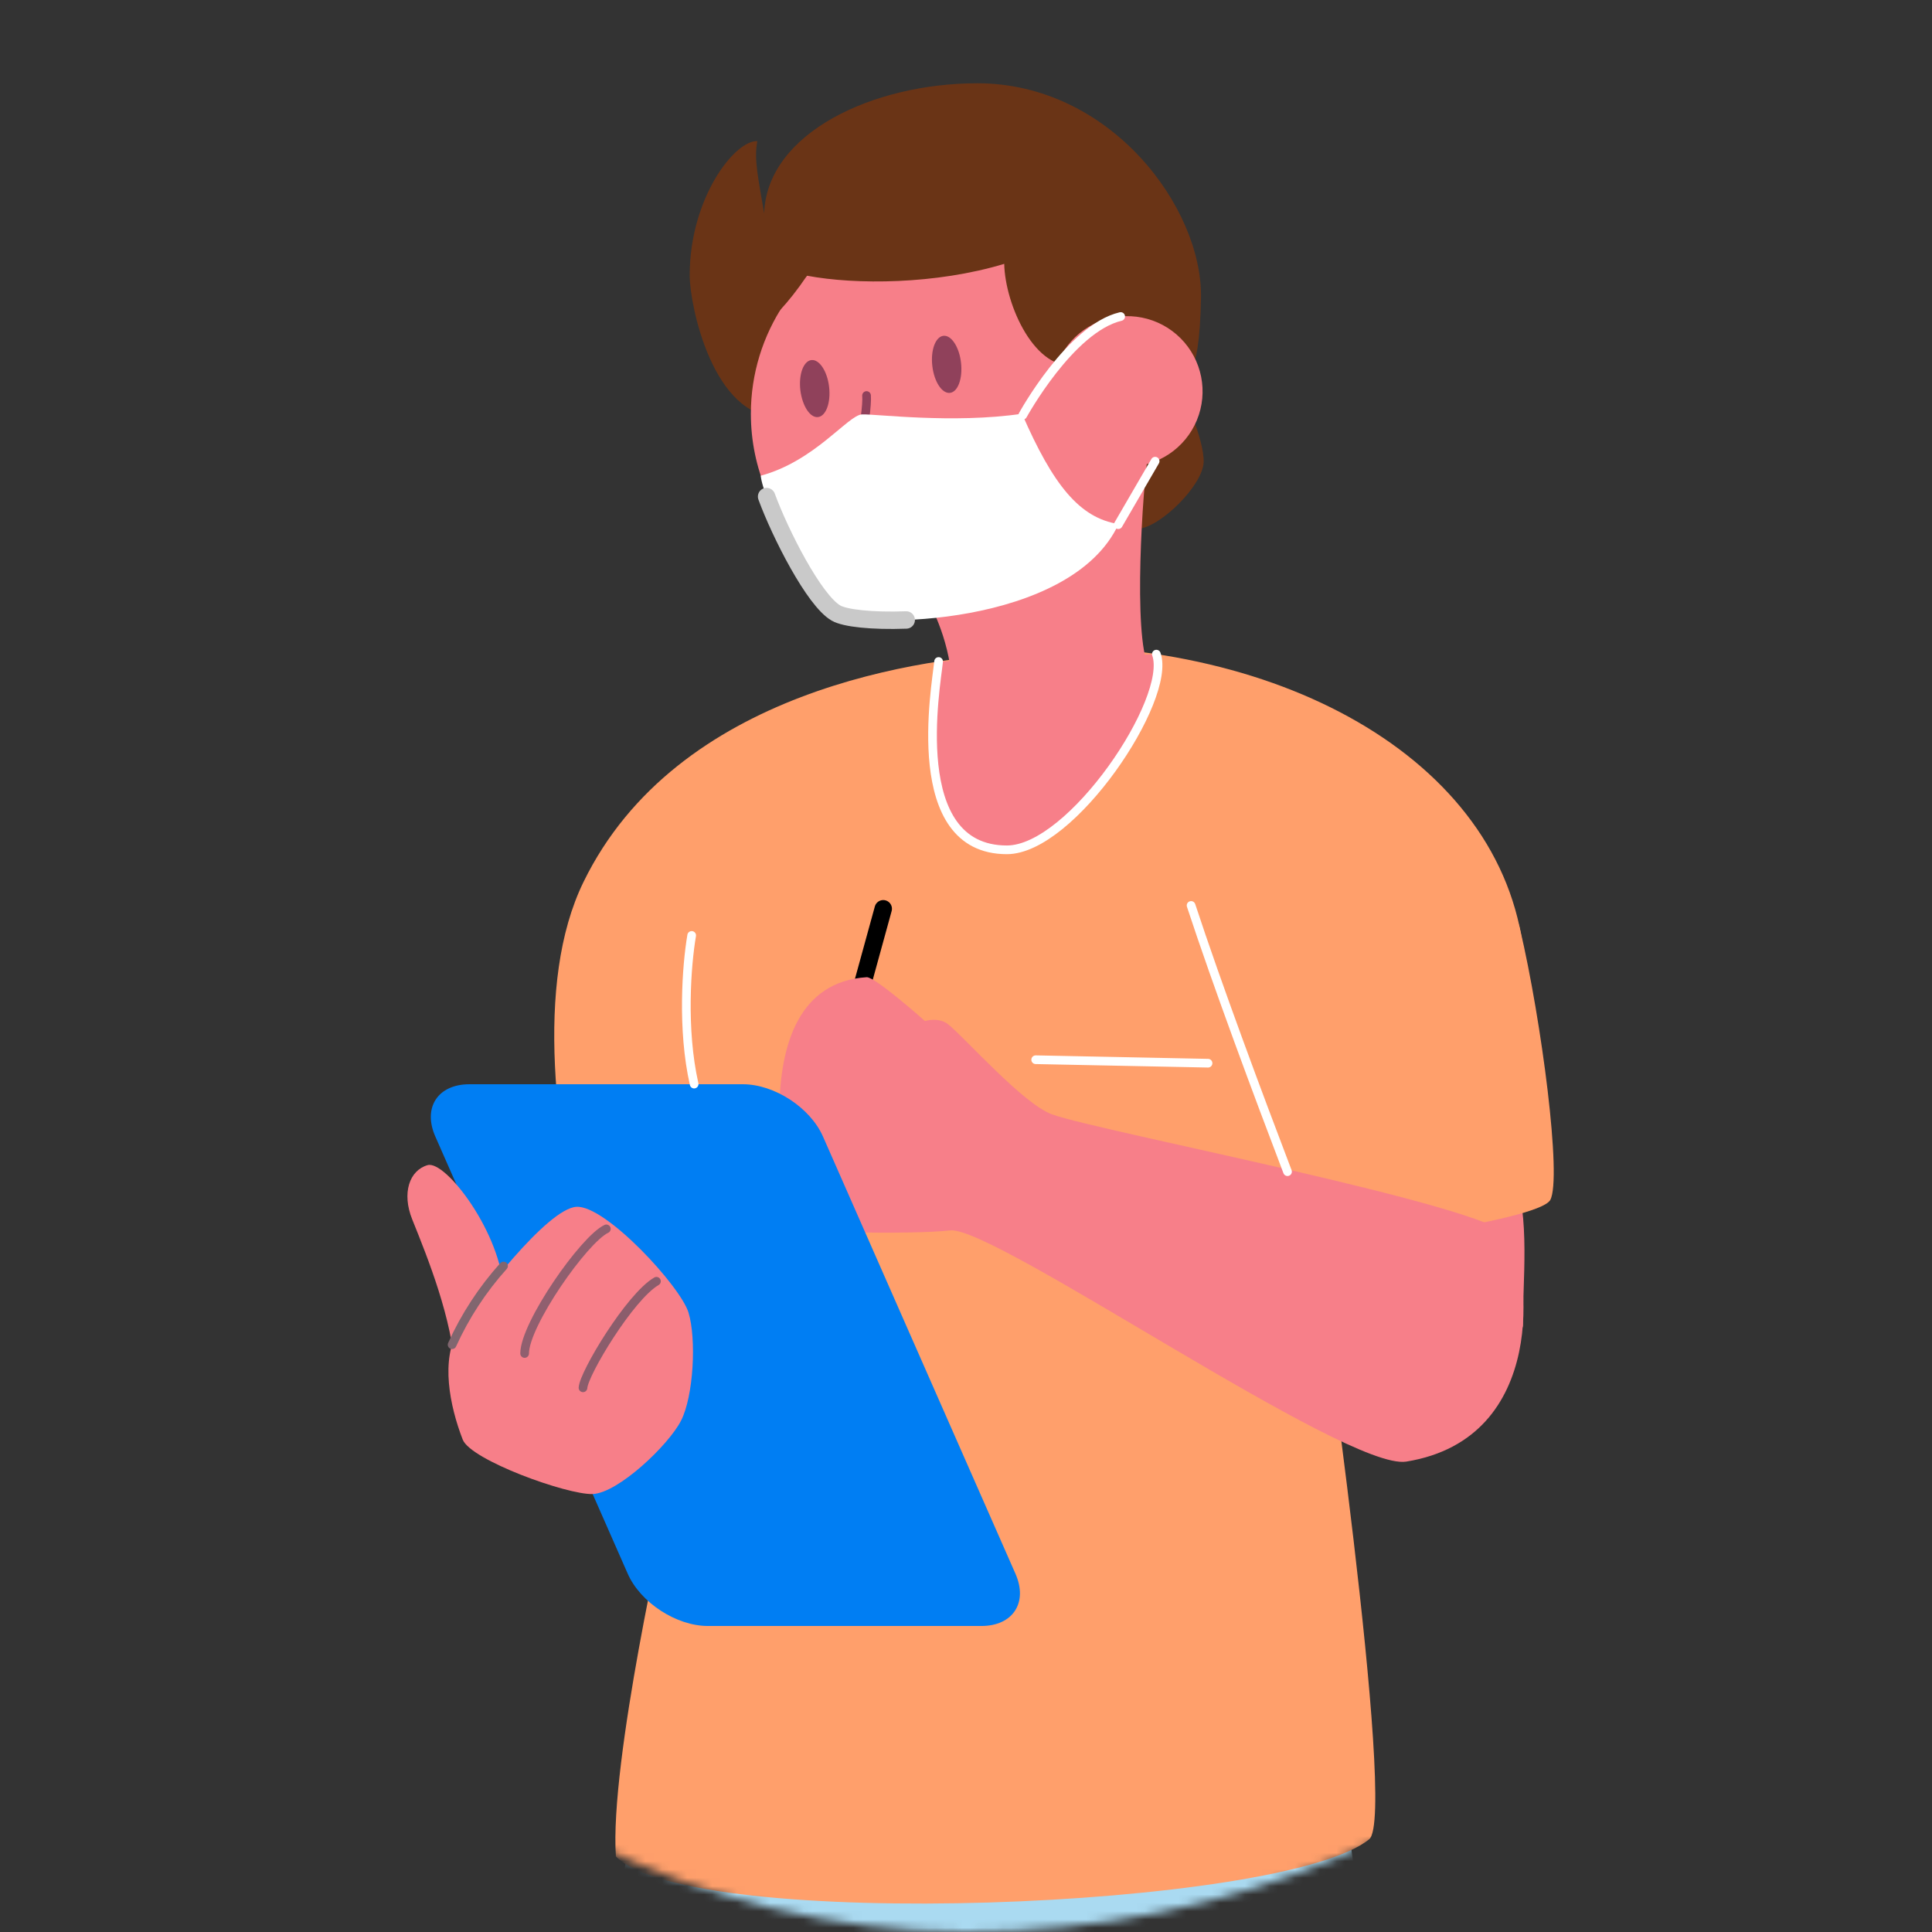 <svg width="232" height="232" viewBox="0 0 232 232" fill="none" xmlns="http://www.w3.org/2000/svg">
<rect x="0" y="0" width="232" height="232" fill="#333333" stroke="none"/>
<mask id="mask0_0_189" style="mask-type:luminance" maskUnits="userSpaceOnUse" x="0" y="0" width="232" height="232">
<rect width="232" height="232" rx="116" fill="white"/>
</mask>
<g mask="url(#mask0_0_189)">
<path fill-rule="evenodd" clip-rule="evenodd" d="M161.63 217.368C161.63 217.368 172.631 298.612 176.532 307.363C180.432 316.115 218.184 394.771 218.184 394.771L190.9 414.34C190.9 414.34 130.157 322.762 127.404 317.856C125.625 314.716 120.885 296.018 120.885 296.018L74.105 423.398L43.105 409.232L75.651 220.642L161.63 217.368Z" fill="#AADAF1"/>
<path fill-rule="evenodd" clip-rule="evenodd" d="M128.679 218.631L104.32 219.557L104.498 225.432L128.679 218.631ZM104.934 240.886L107.724 331.845L120.878 296.122L104.934 240.886Z" fill="#73A9C3"/>
<path d="M120.909 296.122L102.64 232.442" stroke="#0097F7" stroke-width="1.043" stroke-linecap="round" stroke-linejoin="round"/>
<path fill-rule="evenodd" clip-rule="evenodd" d="M182.885 159.022C182.805 154.294 183.823 145.868 181.714 140.802C179.604 135.737 165.677 137.92 165.677 137.92C165.677 137.92 182.959 163.726 182.885 159.022Z" fill="#F77F89"/>
<path fill-rule="evenodd" clip-rule="evenodd" d="M125.459 77.551C157.116 77.551 182.946 93.587 183.198 117.891C183.351 133.143 186.16 144.114 186.16 144.114L158.091 151.093C158.091 151.093 167.842 218.042 164.42 220.857C154.24 229.246 82.82 232.055 73.958 222.924C73.179 211.628 80.048 181.529 80.048 181.529C80.048 181.529 58.252 130.15 70.064 105.92C81.256 82.953 110.68 78.826 123.724 78.379C124.441 78.354 124.846 77.551 125.459 77.551Z" fill="#FF9F6B"/>
<path fill-rule="evenodd" clip-rule="evenodd" d="M144.219 35.757C144.403 24.908 133.322 10 117.364 10C104.86 10 92.086 15.949 91.761 25.626C91.111 21.627 90.492 19.156 90.945 16.948C88.247 16.813 82.82 23.774 82.82 33.071C82.82 36.664 85.622 50.242 93.595 50.077C101.567 49.911 131.991 60.802 131.991 60.802C131.991 60.802 133.99 63.728 136.688 63.507C139.387 63.286 144.495 58.227 144.538 55.436C144.581 52.646 142.054 47.63 142.085 46.078C142.116 44.526 144.029 46.587 144.219 35.757Z" fill="#6A3416"/>
<path d="M106.062 109.127L100.438 129.586" stroke="black" stroke-width="2.091" stroke-linecap="round" stroke-linejoin="round"/>
<path fill-rule="evenodd" clip-rule="evenodd" d="M90.166 49.684C90.164 40.084 95.945 31.427 104.814 27.753C113.683 24.078 123.893 26.108 130.681 32.896C137.47 39.684 139.5 49.894 135.825 58.763C132.15 67.632 123.494 73.413 113.893 73.411C100.789 73.411 90.166 62.788 90.166 49.684Z" fill="#F77F89"/>
<path fill-rule="evenodd" clip-rule="evenodd" d="M89.026 40.663C89.026 40.663 92.215 40.05 96.906 33.108C102.757 34.212 112.385 34.162 120.59 31.685C120.694 36.634 124.325 44.735 129.323 43.84C134.321 42.944 136.369 30.9 136.369 30.9L124.589 18.586L106.773 18.702L94.232 27.539L89.026 40.663Z" fill="#6A3416"/>
<path fill-rule="evenodd" clip-rule="evenodd" d="M96.109 46.863C95.888 44.968 96.483 43.349 97.433 43.239C98.384 43.128 99.341 44.569 99.561 46.458C99.782 48.347 99.188 49.972 98.231 50.083C97.274 50.193 96.348 48.752 96.109 46.863Z" fill="#90415B"/>
<path fill-rule="evenodd" clip-rule="evenodd" d="M137.853 54.621C137.24 58.392 136.014 76.33 137.958 80.145C133.622 84.511 120.909 86.394 114.249 84.499C114.77 79.323 112.624 74.263 111.477 72.197C110.33 70.13 138.448 50.843 137.853 54.621Z" fill="#F77F89"/>
<path fill-rule="evenodd" clip-rule="evenodd" d="M111.956 43.95C111.735 42.061 112.33 40.442 113.28 40.326C114.231 40.209 115.187 41.657 115.402 43.551C115.617 45.446 115.034 47.065 114.077 47.176C113.121 47.286 112.176 45.845 111.956 43.95Z" fill="#90415B"/>
<path d="M104.057 47.495C104.247 49.727 102.456 58.165 102.076 59.472C101.696 60.778 103.738 61.262 103.738 61.262" stroke="#90415B" stroke-width="1.043" stroke-linecap="round" stroke-linejoin="round"/>
<path fill-rule="evenodd" clip-rule="evenodd" d="M91.356 57.123C91.479 59.496 97.084 71.737 100.389 73.62C103.695 75.502 128.599 75.257 134.321 62.93C129.624 62.201 126.441 58.215 122.724 49.684C114.421 50.911 105.007 49.684 103.493 49.764C101.831 49.862 97.832 55.381 91.356 57.123Z" fill="white"/>
<path fill-rule="evenodd" clip-rule="evenodd" d="M141.073 102.332C154.099 102.081 179.929 100.493 182.523 111.531C185.117 122.57 187.583 141.501 186.16 144.095C184.737 146.689 158.214 149.977 158.214 149.977C156.116 144.666 144.538 114.72 141.073 102.332Z" fill="#FF9F6B"/>
<path fill-rule="evenodd" clip-rule="evenodd" d="M168.872 175.513C161.697 176.678 119.351 147.174 114.102 147.75C108.852 148.327 95.379 147.812 95.379 147.812C95.379 147.812 87.713 118.43 104.069 117.345C105.081 117.278 111.072 122.607 111.072 122.607C111.072 122.607 112.734 122.079 113.893 123.03C116.009 124.759 122.89 132.578 126.33 133.817C132.12 135.908 179.101 144.794 181.352 148.535C183.603 152.276 186.086 172.722 168.872 175.513Z" fill="#F77F89"/>
<path fill-rule="evenodd" clip-rule="evenodd" d="M56.364 130.199H89.204C92.993 130.199 97.299 133.008 98.826 136.479L121.939 188.98C123.466 192.445 121.633 195.253 117.843 195.253H85.009C81.219 195.253 76.908 192.445 75.381 188.98L52.273 136.473C50.746 133.001 52.58 130.199 56.364 130.199Z" fill="#007EF3"/>
<path fill-rule="evenodd" clip-rule="evenodd" d="M55.56 172.857C53.996 168.822 52.88 163.247 55.076 159.678C57.271 156.109 65.722 145.119 69.224 144.917C72.725 144.715 81.716 154.459 82.678 157.618C83.641 160.776 83.292 167.638 81.783 170.594C80.275 173.55 74.222 179.29 71.174 179.407C68.126 179.523 56.486 175.323 55.56 172.857Z" fill="#F77F89"/>
<path fill-rule="evenodd" clip-rule="evenodd" d="M54.696 164.793C54.272 158.28 51.433 151.228 49.507 146.444C48.219 143.261 49.17 140.532 51.347 139.913C53.524 139.294 60.276 148.198 60.472 155.085C60.669 161.972 55.125 171.287 54.696 164.793Z" fill="#F77F89"/>
<path d="M54.291 161.475C55.852 158.027 57.935 154.839 60.466 152.025" stroke="#81666F" stroke-width="1.043" stroke-linecap="round" stroke-linejoin="round"/>
<path d="M62.999 162.53C62.999 159.028 70.137 148.817 72.811 147.566" stroke="#905F6F" stroke-width="1.043" stroke-linecap="round" stroke-linejoin="round"/>
<path d="M70.008 166.651C70.088 164.952 75.644 155.698 78.827 153.858" stroke="#8B5D6C" stroke-width="1.043" stroke-linecap="round" stroke-linejoin="round"/>
<path d="M83.059 112.329C82.445 115.922 81.869 123.606 83.353 130.18" stroke="white" stroke-width="1.043" stroke-linecap="round" stroke-linejoin="round"/>
<path d="M124.368 127.255L145.065 127.672" stroke="white" stroke-width="1.043" stroke-linecap="round" stroke-linejoin="round"/>
<path fill-rule="evenodd" clip-rule="evenodd" d="M112.71 79.433C112.409 82.463 108.816 102.05 120.909 102.05C128.691 102.05 140.773 83.947 138.859 78.55" fill="#F77F89"/>
<path d="M112.71 79.433C112.409 82.463 108.816 102.05 120.909 102.05C128.691 102.05 140.773 83.947 138.859 78.55" stroke="white" stroke-width="1.043" stroke-linecap="round" stroke-linejoin="round"/>
<path fill-rule="evenodd" clip-rule="evenodd" d="M126.33 47.01C126.328 43.353 128.529 40.056 131.906 38.654C135.284 37.253 139.173 38.025 141.759 40.61C144.346 43.195 145.12 47.083 143.722 50.462C142.323 53.84 139.026 56.044 135.37 56.044C130.38 56.044 126.334 52 126.33 47.01Z" fill="#F77F89"/>
<path d="M122.816 49.862C122.816 49.862 128.526 39.437 134.573 38.008" stroke="white" stroke-width="1.043" stroke-linecap="round" stroke-linejoin="round"/>
<path d="M134.284 63.004L138.712 55.381" stroke="white" stroke-width="1.043" stroke-linecap="round" stroke-linejoin="round"/>
<path d="M154.608 140.698C151.143 131.616 146.169 118.283 143.029 108.729" stroke="white" stroke-width="1.043" stroke-linecap="round" stroke-linejoin="round"/>
<path d="M92.055 59.631C93.674 64.053 97.765 72.123 100.396 73.62C101.444 74.233 104.688 74.601 108.822 74.448" stroke="#C9C9C9" stroke-width="2.091" stroke-linecap="round" stroke-linejoin="round"/>
</g>
</svg>
